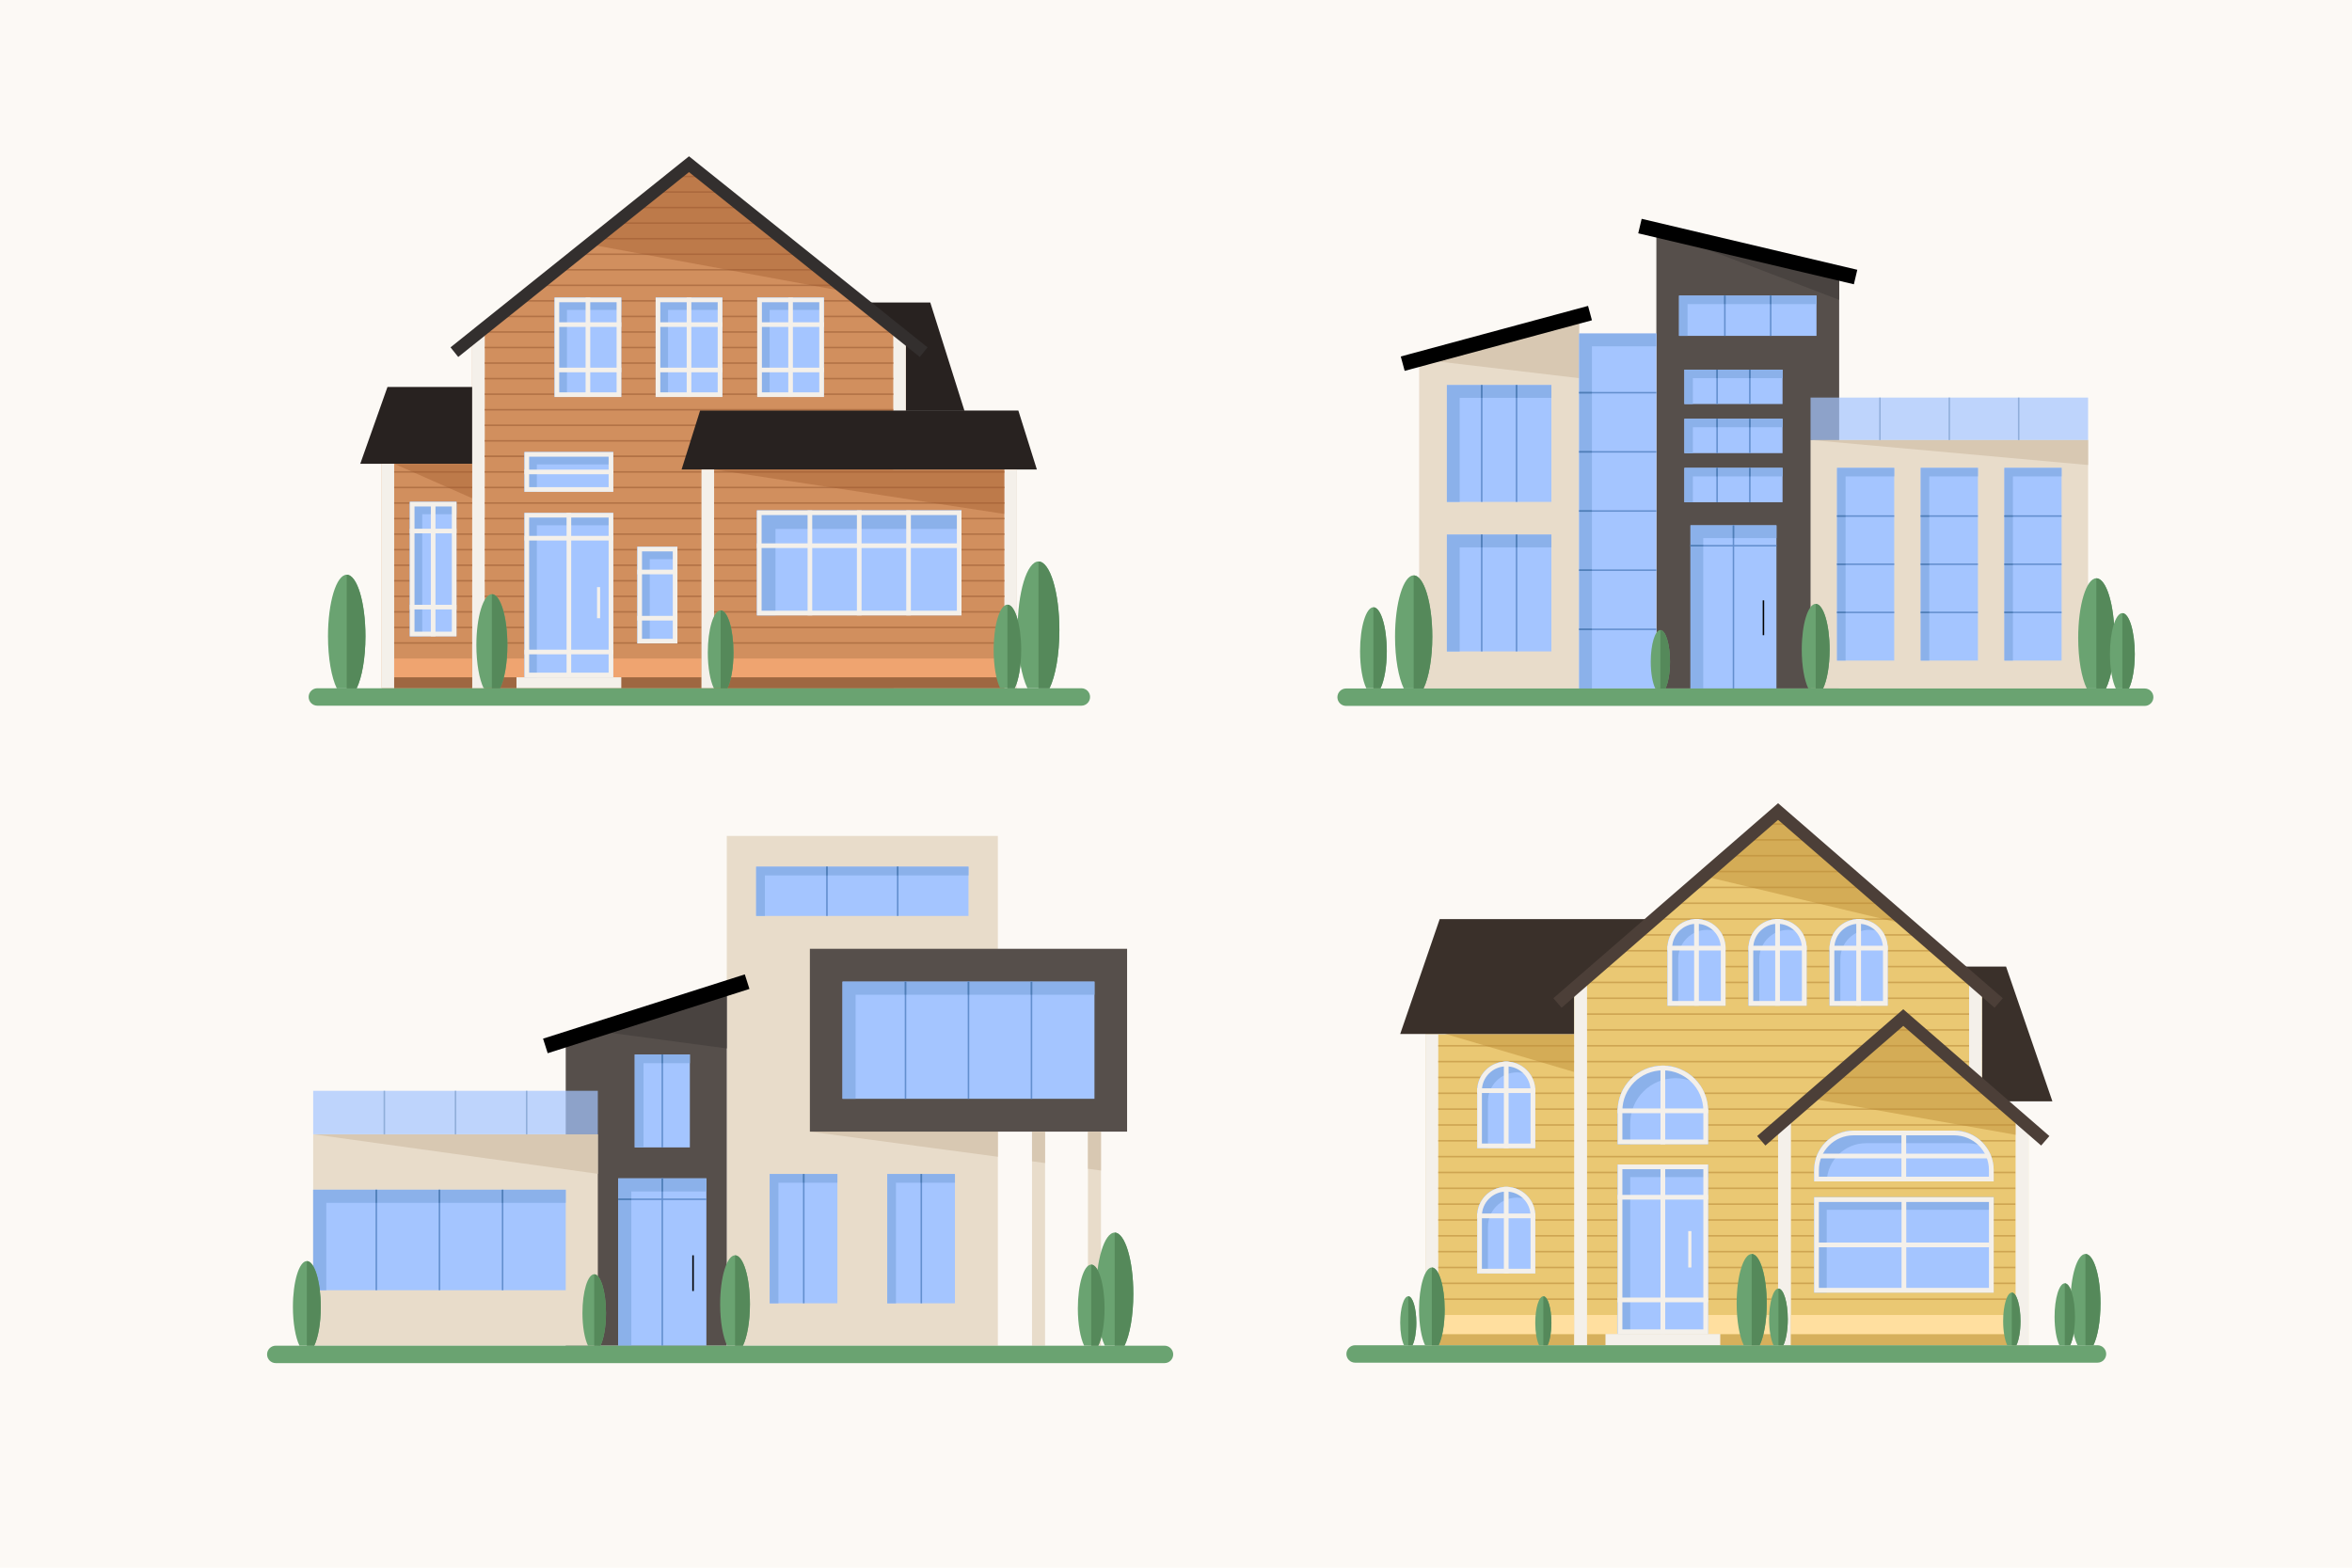<?xml version="1.0" encoding="utf-8"?>
<!-- Generator: Adobe Illustrator 27.5.0, SVG Export Plug-In . SVG Version: 6.00 Build 0)  -->
<svg version="1.1" xmlns="http://www.w3.org/2000/svg" xmlns:xlink="http://www.w3.org/1999/xlink" x="0px" y="0px"
	 viewBox="0 0 750 500" style="enable-background:new 0 0 750 500;" xml:space="preserve">
<g id="BACKGROUND">
	<rect style="fill:#FCF9F5;" width="750" height="500"/>
</g>
<g id="OBJECTS">
	<g>
		<g>
			<g>
				<polygon style="fill:#564F4B;" points="586.467,87.119 528.18,73.34 528.18,219.585 586.467,219.585 				"/>
				<polygon style="fill:#494340;" points="528.18,73.34 586.467,95.639 586.467,87.119 				"/>
			</g>
			<g>
				<polygon style="fill:#E8DCCA;" points="452.531,114.574 503.556,100.789 503.556,219.585 452.531,219.585 				"/>
			</g>
			
				<line style="fill:none;stroke:#000000;stroke-width:4.75;stroke-miterlimit:10;" x1="522.943" y1="72.102" x2="591.704" y2="88.357"/>
			<polygon style="fill:#D8C8B2;" points="452.531,114.574 503.556,120.614 503.556,100.789 			"/>
			
				<line style="fill:none;stroke:#000000;stroke-width:4.75;stroke-miterlimit:10;" x1="507.015" y1="99.855" x2="447.294" y2="115.989"/>
			<g>
				<rect x="577.345" y="140.324" style="fill:#E8DCCA;" width="88.5" height="79.261"/>
				<polygon style="fill:#D8C8B2;" points="577.345,140.324 665.845,148.31 665.845,140.324 				"/>
			</g>
			<g>
				<g>
					<g>
						<g>
							<rect x="539.056" y="167.557" style="fill:#A4C5FF;" width="27.412" height="52.028"/>
							<polygon style="fill:#8BB1EA;" points="543.128,171.629 566.469,171.629 566.469,167.557 539.056,167.557 539.056,219.585 
								543.128,219.585 							"/>
						</g>
						<g>
							<polygon style="fill:#638FCE;" points="566.469,173.817 552.999,173.817 552.999,167.557 552.525,167.557 552.525,173.817 
								539.057,173.817 539.057,174.292 552.525,174.292 552.525,219.585 552.999,219.585 552.999,174.292 566.469,174.292 							
								"/>
							<g>
								<rect x="539.057" y="173.817" style="fill:#4F7EB7;" width="4.071" height="0.475"/>
								<rect x="552.525" y="167.557" style="fill:#4F7EB7;" width="0.475" height="4.072"/>
							</g>
						</g>
					</g>
					<g>
						<rect x="562.083" y="191.48" width="0.475" height="11.108"/>
					</g>
				</g>
				<g style="opacity:0.7;">
					<rect x="577.345" y="126.802" style="fill:#A4C5FF;" width="88.5" height="13.522"/>
					<g>
						<g>
							<rect x="643.483" y="126.802" style="fill:#638FCE;" width="0.475" height="13.522"/>
						</g>
						<g>
							<rect x="621.358" y="126.802" style="fill:#638FCE;" width="0.475" height="13.522"/>
						</g>
						<g>
							<rect x="599.233" y="126.802" style="fill:#638FCE;" width="0.475" height="13.522"/>
						</g>
					</g>
				</g>
				<g>
					<g>
						<rect x="503.556" y="106.378" style="fill:#A4C5FF;" width="24.624" height="113.206"/>
						<polygon style="fill:#8BB1EA;" points="507.628,110.45 528.18,110.45 528.18,106.378 503.556,106.378 503.556,219.585 
							507.628,219.585 						"/>
					</g>
					<g>
						<g>
							<g>
								<rect x="503.556" y="143.877" style="fill:#638FCE;" width="24.623" height="0.475"/>
							</g>
							<g>
								<rect x="503.556" y="162.744" style="fill:#638FCE;" width="24.623" height="0.475"/>
							</g>
							<g>
								<rect x="503.556" y="125.009" style="fill:#638FCE;" width="24.623" height="0.475"/>
							</g>
							<g>
								<rect x="503.556" y="181.612" style="fill:#638FCE;" width="24.623" height="0.475"/>
							</g>
							<g>
								<rect x="503.556" y="200.48" style="fill:#638FCE;" width="24.623" height="0.475"/>
							</g>
						</g>
						<g>
							<g>
								<rect x="503.556" y="143.877" style="fill:#4F7EB7;" width="4.072" height="0.475"/>
							</g>
							<g>
								<rect x="503.556" y="162.744" style="fill:#4F7EB7;" width="4.072" height="0.475"/>
							</g>
							<g>
								<rect x="503.556" y="125.009" style="fill:#4F7EB7;" width="4.072" height="0.475"/>
							</g>
							<g>
								<rect x="503.556" y="181.612" style="fill:#4F7EB7;" width="4.072" height="0.475"/>
							</g>
							<g>
								<rect x="503.556" y="200.48" style="fill:#4F7EB7;" width="4.072" height="0.475"/>
							</g>
						</g>
					</g>
				</g>
				<g>
					<g>
						<rect x="585.797" y="149.227" style="fill:#A4C5FF;" width="18.231" height="61.456"/>
						<polygon style="fill:#8BB1EA;" points="588.511,151.941 604.028,151.941 604.028,149.227 585.797,149.227 585.797,210.682 
							588.511,210.682 						"/>
					</g>
					<g>
						<g>
							<g>
								<rect x="585.797" y="164.353" style="fill:#638FCE;" width="18.232" height="0.475"/>
							</g>
							<g>
								<rect x="585.797" y="179.717" style="fill:#638FCE;" width="18.232" height="0.475"/>
							</g>
							<g>
								<rect x="585.797" y="195.081" style="fill:#638FCE;" width="18.232" height="0.475"/>
							</g>
						</g>
						<g>
							<g>
								<rect x="585.797" y="164.353" style="fill:#4F7EB7;" width="2.715" height="0.475"/>
							</g>
							<g>
								<rect x="585.797" y="179.717" style="fill:#4F7EB7;" width="2.715" height="0.475"/>
							</g>
							<g>
								<rect x="585.797" y="195.081" style="fill:#4F7EB7;" width="2.715" height="0.475"/>
							</g>
						</g>
					</g>
				</g>
				<g>
					<g>
						<rect x="612.479" y="149.227" style="fill:#A4C5FF;" width="18.231" height="61.456"/>
						<polygon style="fill:#8BB1EA;" points="615.194,151.941 630.711,151.941 630.711,149.227 612.479,149.227 612.479,210.682 
							615.194,210.682 						"/>
					</g>
					<g>
						<g>
							<g>
								<rect x="612.479" y="164.353" style="fill:#638FCE;" width="18.232" height="0.475"/>
							</g>
							<g>
								<rect x="612.479" y="179.717" style="fill:#638FCE;" width="18.232" height="0.475"/>
							</g>
							<g>
								<rect x="612.479" y="195.081" style="fill:#638FCE;" width="18.232" height="0.475"/>
							</g>
						</g>
						<g>
							<g>
								<rect x="612.479" y="164.353" style="fill:#4F7EB7;" width="2.715" height="0.475"/>
							</g>
							<g>
								<rect x="612.479" y="179.717" style="fill:#4F7EB7;" width="2.715" height="0.475"/>
							</g>
							<g>
								<rect x="612.479" y="195.081" style="fill:#4F7EB7;" width="2.715" height="0.475"/>
							</g>
						</g>
					</g>
				</g>
				<g>
					<g>
						<rect x="639.162" y="149.227" style="fill:#A4C5FF;" width="18.231" height="61.456"/>
						<polygon style="fill:#8BB1EA;" points="641.877,151.941 657.393,151.941 657.393,149.227 639.162,149.227 639.162,210.682 
							641.877,210.682 						"/>
					</g>
					<g>
						<g>
							<g>
								<rect x="639.162" y="164.353" style="fill:#638FCE;" width="18.232" height="0.475"/>
							</g>
							<g>
								<rect x="639.162" y="179.717" style="fill:#638FCE;" width="18.232" height="0.475"/>
							</g>
							<g>
								<rect x="639.162" y="195.081" style="fill:#638FCE;" width="18.232" height="0.475"/>
							</g>
						</g>
						<g>
							<g>
								<rect x="639.162" y="164.353" style="fill:#4F7EB7;" width="2.715" height="0.475"/>
							</g>
							<g>
								<rect x="639.162" y="179.717" style="fill:#4F7EB7;" width="2.715" height="0.475"/>
							</g>
							<g>
								<rect x="639.162" y="195.081" style="fill:#4F7EB7;" width="2.715" height="0.475"/>
							</g>
						</g>
					</g>
				</g>
				<g>
					<g>
						<rect x="537.112" y="149.227" style="fill:#A4C5FF;" width="31.302" height="10.961"/>
						<polygon style="fill:#8BB1EA;" points="539.826,151.941 568.413,151.941 568.413,149.227 537.112,149.227 537.112,160.187 
							539.826,160.187 						"/>
					</g>
					<g>
						<g>
							<g>
								<rect x="547.309" y="149.227" style="fill:#638FCE;" width="0.475" height="10.96"/>
							</g>
							<g>
								<rect x="557.742" y="149.227" style="fill:#638FCE;" width="0.475" height="10.96"/>
							</g>
						</g>
						<g>
							<g>
								<rect x="547.309" y="149.227" style="fill:#4F7EB7;" width="0.475" height="2.714"/>
							</g>
							<g>
								<rect x="557.742" y="149.227" style="fill:#4F7EB7;" width="0.475" height="2.714"/>
							</g>
						</g>
					</g>
				</g>
				<g>
					<g>
						<rect x="537.112" y="133.563" style="fill:#A4C5FF;" width="31.302" height="10.961"/>
						<polygon style="fill:#8BB1EA;" points="539.826,136.277 568.413,136.277 568.413,133.563 537.112,133.563 537.112,144.523 
							539.826,144.523 						"/>
					</g>
					<g>
						<g>
							<g>
								<rect x="547.309" y="133.563" style="fill:#638FCE;" width="0.475" height="10.96"/>
							</g>
							<g>
								<rect x="557.742" y="133.563" style="fill:#638FCE;" width="0.475" height="10.96"/>
							</g>
						</g>
						<g>
							<g>
								<rect x="547.309" y="133.563" style="fill:#4F7EB7;" width="0.475" height="2.714"/>
							</g>
							<g>
								<rect x="557.742" y="133.563" style="fill:#4F7EB7;" width="0.475" height="2.714"/>
							</g>
						</g>
					</g>
				</g>
				<g>
					<g>
						<rect x="537.112" y="117.899" style="fill:#A4C5FF;" width="31.302" height="10.961"/>
						<polygon style="fill:#8BB1EA;" points="539.826,120.614 568.413,120.614 568.413,117.899 537.112,117.899 537.112,128.86 
							539.826,128.86 						"/>
					</g>
					<g>
						<g>
							<g>
								<rect x="547.309" y="117.899" style="fill:#638FCE;" width="0.475" height="10.96"/>
							</g>
							<g>
								<rect x="557.742" y="117.899" style="fill:#638FCE;" width="0.475" height="10.96"/>
							</g>
						</g>
						<g>
							<g>
								<rect x="547.309" y="117.899" style="fill:#4F7EB7;" width="0.475" height="2.714"/>
							</g>
							<g>
								<rect x="557.742" y="117.899" style="fill:#4F7EB7;" width="0.475" height="2.714"/>
							</g>
						</g>
					</g>
				</g>
				<g>
					<g>
						<rect x="535.405" y="94.281" style="fill:#A4C5FF;" width="43.836" height="12.84"/>
						<polygon style="fill:#8BB1EA;" points="538.12,96.996 579.242,96.996 579.242,94.281 535.406,94.281 535.406,107.121 
							538.12,107.121 						"/>
					</g>
					<g>
						<g>
							<g>
								<rect x="564.393" y="94.281" style="fill:#638FCE;" width="0.475" height="12.84"/>
							</g>
							<g>
								<rect x="549.781" y="94.281" style="fill:#638FCE;" width="0.475" height="12.84"/>
							</g>
						</g>
						<g>
							<g>
								<rect x="564.393" y="94.281" style="fill:#4F7EB7;" width="0.475" height="2.714"/>
							</g>
							<g>
								<rect x="549.781" y="94.281" style="fill:#4F7EB7;" width="0.475" height="2.714"/>
							</g>
						</g>
					</g>
				</g>
				<g>
					<g>
						<rect x="461.379" y="170.51" style="fill:#A4C5FF;" width="33.328" height="37.255"/>
						<polygon style="fill:#8BB1EA;" points="465.451,174.582 494.707,174.582 494.707,170.51 461.379,170.51 461.379,207.766 
							465.451,207.766 						"/>
					</g>
					<g>
						<g>
							<g>
								<rect x="483.361" y="170.511" style="fill:#638FCE;" width="0.475" height="37.255"/>
							</g>
							<g>
								<rect x="472.251" y="170.511" style="fill:#638FCE;" width="0.475" height="37.255"/>
							</g>
						</g>
						<g>
							<g>
								<rect x="483.361" y="170.511" style="fill:#4F7EB7;" width="0.475" height="4.071"/>
							</g>
							<g>
								<rect x="472.251" y="170.511" style="fill:#4F7EB7;" width="0.475" height="4.071"/>
							</g>
						</g>
					</g>
				</g>
				<g>
					<g>
						<rect x="461.379" y="122.817" style="fill:#A4C5FF;" width="33.328" height="37.255"/>
						<polygon style="fill:#8BB1EA;" points="465.451,126.889 494.707,126.889 494.707,122.817 461.379,122.817 461.379,160.072 
							465.451,160.072 						"/>
					</g>
					<g>
						<g>
							<g>
								<rect x="483.361" y="122.817" style="fill:#638FCE;" width="0.475" height="37.255"/>
							</g>
							<g>
								<rect x="472.251" y="122.817" style="fill:#638FCE;" width="0.475" height="37.255"/>
							</g>
						</g>
						<g>
							<g>
								<rect x="483.361" y="122.817" style="fill:#4F7EB7;" width="0.475" height="4.072"/>
							</g>
							<g>
								<rect x="472.251" y="122.817" style="fill:#4F7EB7;" width="0.475" height="4.072"/>
							</g>
						</g>
					</g>
				</g>
			</g>
		</g>
		<g>
			<path style="fill:#6AA371;" d="M683.89,225.147H429.249c-1.536,0-2.781-1.245-2.781-2.781l0,0c0-1.536,1.245-2.781,2.781-2.781
				H683.89c1.536,0,2.781,1.245,2.781,2.781l0,0C686.671,223.902,685.426,225.147,683.89,225.147z"/>
			<g>
				<g>
					<path style="fill:#6AA371;" d="M453.936,219.585c1.676-3.453,2.793-9.56,2.793-16.538c0-10.785-2.661-19.528-5.943-19.528
						c-3.282,0-5.943,8.743-5.943,19.528c0,6.979,1.118,13.085,2.793,16.538H453.936z"/>
					<path style="fill:#55895A;" d="M453.936,219.585c1.676-3.453,2.793-9.56,2.793-16.538c0-10.785-2.661-19.528-5.943-19.528
						v36.067H453.936z"/>
				</g>
				<g>
					<path style="fill:#6AA371;" d="M581.34,219.585c1.254-2.584,2.09-7.152,2.09-12.374c0-8.069-1.991-14.61-4.446-14.61
						c-2.456,0-4.446,6.541-4.446,14.61c0,5.221,0.836,9.79,2.09,12.374H581.34z"/>
					<path style="fill:#55895A;" d="M581.34,219.585c1.254-2.584,2.09-7.152,2.09-12.374c0-8.069-1.991-14.61-4.446-14.61v26.984
						H581.34z"/>
				</g>
				<g>
					<path style="fill:#6AA371;" d="M671.549,219.585c1.633-3.365,2.722-9.316,2.722-16.116c0-10.51-2.593-19.03-5.791-19.03
						c-3.198,0-5.791,8.52-5.791,19.03c0,6.801,1.089,12.751,2.722,16.116H671.549z"/>
					<path style="fill:#55895A;" d="M671.549,219.585c1.633-3.365,2.722-9.316,2.722-16.116c0-10.51-2.593-19.03-5.791-19.03v35.146
						H671.549z"/>
				</g>
				<g>
					<path style="fill:#6AA371;" d="M678.873,219.585c1.116-2.301,1.861-6.369,1.861-11.019c0-7.186-1.773-13.011-3.959-13.011
						c-2.187,0-3.96,5.825-3.96,13.011c0,4.65,0.745,8.718,1.861,11.019H678.873z"/>
					<path style="fill:#55895A;" d="M678.873,219.585c1.116-2.301,1.861-6.369,1.861-11.019c0-7.186-1.773-13.011-3.96-13.011v24.03
						H678.873z"/>
				</g>
				<g>
					<path style="fill:#6AA371;" d="M440.212,219.546c1.202-2.476,2.003-6.855,2.003-11.859c0-7.734-1.908-14.003-4.262-14.003
						s-4.262,6.27-4.262,14.003c0,5.004,0.801,9.383,2.003,11.859H440.212z"/>
					<path style="fill:#55895A;" d="M440.212,219.546c1.202-2.476,2.003-6.855,2.003-11.859c0-7.734-1.908-14.003-4.262-14.003
						v25.863H440.212z"/>
				</g>
				<g>
					<path style="fill:#6AA371;" d="M531.084,219.585c0.866-1.784,1.443-4.938,1.443-8.543c0-5.571-1.374-10.088-3.07-10.088
						c-1.695,0-3.07,4.516-3.07,10.088c0,3.605,0.577,6.759,1.443,8.543H531.084z"/>
					<path style="fill:#55895A;" d="M531.084,219.585c0.866-1.784,1.443-4.938,1.443-8.543c0-5.571-1.374-10.088-3.07-10.088v18.631
						H531.084z"/>
				</g>
			</g>
		</g>
	</g>
	<g>
		<g>
			<polygon style="fill:#282220;" points="307.551,131.033 262.725,131.033 262.725,96.48 296.645,96.48 			"/>
			<g>
				<polygon style="fill:#D18F5E;" points="288.859,219.512 150.558,219.512 150.558,107.777 219.708,52.366 288.859,107.777 				
					"/>
				<g>
					<g>
						<polygon style="fill:#F4F0EA;" points="150.558,107.777 150.558,219.512 154.578,219.512 154.578,104.556 						"/>
					</g>
					<g>
						<polygon style="fill:#F4F0EA;" points="284.839,219.512 288.859,219.512 288.859,107.777 284.839,104.556 						"/>
					</g>
				</g>
				<g>
					
						<line style="fill:none;stroke:#B27246;stroke-width:0.492;stroke-miterlimit:10;" x1="154.578" y1="205.073" x2="284.839" y2="205.073"/>
					
						<line style="fill:none;stroke:#B27246;stroke-width:0.492;stroke-miterlimit:10;" x1="154.578" y1="200.114" x2="284.839" y2="200.114"/>
					
						<line style="fill:none;stroke:#B27246;stroke-width:0.492;stroke-miterlimit:10;" x1="154.578" y1="195.154" x2="284.839" y2="195.154"/>
					
						<line style="fill:none;stroke:#B27246;stroke-width:0.492;stroke-miterlimit:10;" x1="154.578" y1="190.195" x2="284.839" y2="190.195"/>
					
						<line style="fill:none;stroke:#B27246;stroke-width:0.492;stroke-miterlimit:10;" x1="154.578" y1="185.235" x2="284.839" y2="185.235"/>
					
						<line style="fill:none;stroke:#B27246;stroke-width:0.492;stroke-miterlimit:10;" x1="154.578" y1="180.275" x2="284.839" y2="180.275"/>
					
						<line style="fill:none;stroke:#B27246;stroke-width:0.492;stroke-miterlimit:10;" x1="154.578" y1="175.316" x2="284.839" y2="175.316"/>
					
						<line style="fill:none;stroke:#B27246;stroke-width:0.492;stroke-miterlimit:10;" x1="154.578" y1="170.356" x2="284.839" y2="170.356"/>
					
						<line style="fill:none;stroke:#B27246;stroke-width:0.492;stroke-miterlimit:10;" x1="154.578" y1="165.397" x2="284.839" y2="165.397"/>
					
						<line style="fill:none;stroke:#B27246;stroke-width:0.492;stroke-miterlimit:10;" x1="154.578" y1="160.437" x2="284.839" y2="160.437"/>
					
						<line style="fill:none;stroke:#B27246;stroke-width:0.492;stroke-miterlimit:10;" x1="154.578" y1="155.478" x2="284.839" y2="155.478"/>
					
						<line style="fill:none;stroke:#B27246;stroke-width:0.492;stroke-miterlimit:10;" x1="154.578" y1="150.518" x2="284.839" y2="150.518"/>
					
						<line style="fill:none;stroke:#B27246;stroke-width:0.492;stroke-miterlimit:10;" x1="154.578" y1="145.559" x2="284.839" y2="145.559"/>
					
						<line style="fill:none;stroke:#B27246;stroke-width:0.492;stroke-miterlimit:10;" x1="154.578" y1="145.559" x2="284.839" y2="145.559"/>
					
						<line style="fill:none;stroke:#B27246;stroke-width:0.492;stroke-miterlimit:10;" x1="154.578" y1="140.599" x2="284.839" y2="140.599"/>
					
						<line style="fill:none;stroke:#B27246;stroke-width:0.492;stroke-miterlimit:10;" x1="154.578" y1="135.64" x2="284.839" y2="135.64"/>
					
						<line style="fill:none;stroke:#B27246;stroke-width:0.492;stroke-miterlimit:10;" x1="154.578" y1="130.68" x2="284.839" y2="130.68"/>
					
						<line style="fill:none;stroke:#B27246;stroke-width:0.492;stroke-miterlimit:10;" x1="154.578" y1="125.72" x2="284.839" y2="125.72"/>
					
						<line style="fill:none;stroke:#B27246;stroke-width:0.492;stroke-miterlimit:10;" x1="154.578" y1="120.761" x2="284.839" y2="120.761"/>
					
						<line style="fill:none;stroke:#B27246;stroke-width:0.492;stroke-miterlimit:10;" x1="154.578" y1="115.801" x2="284.839" y2="115.801"/>
					
						<line style="fill:none;stroke:#B27246;stroke-width:0.492;stroke-miterlimit:10;" x1="154.578" y1="110.842" x2="284.839" y2="110.842"/>
					
						<line style="fill:none;stroke:#B27246;stroke-width:0.492;stroke-miterlimit:10;" x1="154.578" y1="105.882" x2="284.839" y2="105.882"/>
					
						<line style="fill:none;stroke:#B27246;stroke-width:0.492;stroke-miterlimit:10;" x1="159.111" y1="100.923" x2="280.305" y2="100.923"/>
					
						<line style="fill:none;stroke:#B27246;stroke-width:0.492;stroke-miterlimit:10;" x1="165.729" y1="95.963" x2="274.699" y2="95.963"/>
					
						<line style="fill:none;stroke:#B27246;stroke-width:0.492;stroke-miterlimit:10;" x1="171.281" y1="91.004" x2="268.171" y2="91.004"/>
					
						<line style="fill:none;stroke:#B27246;stroke-width:0.492;stroke-miterlimit:10;" x1="176.85" y1="86.044" x2="262.183" y2="86.044"/>
					
						<line style="fill:none;stroke:#B27246;stroke-width:0.492;stroke-miterlimit:10;" x1="183.868" y1="81.085" x2="255.548" y2="81.085"/>
					
						<line style="fill:none;stroke:#B27246;stroke-width:0.492;stroke-miterlimit:10;" x1="190.058" y1="76.125" x2="249.882" y2="76.125"/>
					
						<line style="fill:none;stroke:#B27246;stroke-width:0.492;stroke-miterlimit:10;" x1="196.247" y1="71.166" x2="243.17" y2="71.166"/>
					
						<line style="fill:none;stroke:#B27246;stroke-width:0.492;stroke-miterlimit:10;" x1="202.23" y1="66.206" x2="236.927" y2="66.206"/>
					
						<line style="fill:none;stroke:#B27246;stroke-width:0.492;stroke-miterlimit:10;" x1="207.642" y1="61.247" x2="230.939" y2="61.247"/>
					
						<line style="fill:none;stroke:#B27246;stroke-width:0.492;stroke-miterlimit:10;" x1="214.638" y1="56.287" x2="225.06" y2="56.287"/>
				</g>
				<g>
					<g>
						<rect x="154.578" y="216.014" style="fill:#9E6741;" width="130.261" height="3.498"/>
						<rect x="154.578" y="210.033" style="fill:#EFA470;" width="130.261" height="5.981"/>
					</g>
					<g>
						<rect x="164.694" y="216.014" style="fill:#F4F0EA;" width="33.422" height="3.498"/>
					</g>
				</g>
				<g>
					<g>
						<rect x="209.083" y="94.916" style="fill:#A4C5FF;" width="21.25" height="31.698"/>
						<polygon style="fill:#8BB1EA;" points="213.021,98.853 230.333,98.853 230.333,94.916 209.083,94.916 209.083,126.614 
							213.021,126.614 						"/>
						<g>
							<g>
								<g>
									<path style="fill:#F4F0EA;" d="M228.857,96.392v28.745H210.56V96.392H228.857 M230.333,94.916h-21.25v31.698h21.25V94.916
										L230.333,94.916z"/>
								</g>
							</g>
							<g>
								
									<line style="fill:none;stroke:#F4F0EA;stroke-width:1.476;stroke-miterlimit:10;" x1="219.708" y1="94.916" x2="219.708" y2="126.614"/>
							</g>
							
								<line style="fill:none;stroke:#F4F0EA;stroke-width:1.476;stroke-miterlimit:10;" x1="209.835" y1="118.001" x2="230.333" y2="118.001"/>
							
								<line style="fill:none;stroke:#F4F0EA;stroke-width:1.476;stroke-miterlimit:10;" x1="209.835" y1="103.529" x2="230.333" y2="103.529"/>
						</g>
					</g>
					<g>
						<rect x="176.85" y="94.916" style="fill:#A4C5FF;" width="21.25" height="31.698"/>
						<polygon style="fill:#8BB1EA;" points="180.788,98.853 198.1,98.853 198.1,94.916 176.85,94.916 176.85,126.614 
							180.788,126.614 						"/>
						<g>
							<g>
								<g>
									<path style="fill:#F4F0EA;" d="M196.623,96.392v28.745h-18.297V96.392H196.623 M198.1,94.916h-21.25v31.698h21.25V94.916
										L198.1,94.916z"/>
								</g>
							</g>
							<g>
								
									<line style="fill:none;stroke:#F4F0EA;stroke-width:1.476;stroke-miterlimit:10;" x1="187.475" y1="94.916" x2="187.475" y2="126.614"/>
							</g>
							
								<line style="fill:none;stroke:#F4F0EA;stroke-width:1.476;stroke-miterlimit:10;" x1="177.602" y1="118.001" x2="198.1" y2="118.001"/>
							
								<line style="fill:none;stroke:#F4F0EA;stroke-width:1.476;stroke-miterlimit:10;" x1="177.602" y1="103.529" x2="198.1" y2="103.529"/>
						</g>
					</g>
					<g>
						<g>
							<rect x="203.245" y="174.388" style="fill:#A4C5FF;" width="12.761" height="30.826"/>
							<polygon style="fill:#8BB1EA;" points="207.183,178.325 216.006,178.325 216.006,174.388 203.245,174.388 203.245,205.214 
								207.183,205.214 							"/>
						</g>
						<g>
							<g>
								<g>
									<path style="fill:#F4F0EA;" d="M214.53,175.865v27.873h-9.808v-27.873H214.53 M216.006,174.388h-12.761v30.826h12.761
										V174.388L216.006,174.388z"/>
								</g>
							</g>
							<g>
								<g>
									
										<line style="fill:none;stroke:#F4F0EA;stroke-width:1.476;stroke-miterlimit:10;" x1="203.245" y1="182.429" x2="216.006" y2="182.429"/>
								</g>
								<g>
									
										<line style="fill:none;stroke:#F4F0EA;stroke-width:1.476;stroke-miterlimit:10;" x1="203.245" y1="197.173" x2="216.006" y2="197.173"/>
								</g>
							</g>
						</g>
					</g>
					<g>
						<g>
							<rect x="167.253" y="144.186" style="fill:#A4C5FF;" width="28.305" height="12.665"/>
							<polygon style="fill:#8BB1EA;" points="171.19,148.123 195.558,148.123 195.558,144.186 167.253,144.186 167.253,156.85 
								171.19,156.85 							"/>
						</g>
						<g>
							<g>
								<path style="fill:#F4F0EA;" d="M194.081,145.662v9.712h-25.352v-9.712H194.081 M195.558,144.186h-28.305v12.664h28.305
									V144.186L195.558,144.186z"/>
							</g>
							
								<line style="fill:none;stroke:#F4F0EA;stroke-width:1.476;stroke-miterlimit:10;" x1="167.253" y1="150.518" x2="195.558" y2="150.518"/>
						</g>
					</g>
					<g>
						<g>
							<rect x="167.253" y="163.588" style="fill:#A4C5FF;" width="28.305" height="52.426"/>
							<polygon style="fill:#8BB1EA;" points="171.19,167.525 195.558,167.525 195.558,163.588 167.253,163.588 167.253,216.014 
								171.19,216.014 							"/>
						</g>
						<g>
							<g>
								<g>
									<path style="fill:#F4F0EA;" d="M194.081,165.064v49.473h-25.352v-49.473H194.081 M195.558,163.588h-28.305v52.426h28.305
										V163.588L195.558,163.588z"/>
								</g>
								<g>
									<g>
										
											<line style="fill:none;stroke:#F4F0EA;stroke-width:1.476;stroke-miterlimit:10;" x1="181.405" y1="163.588" x2="181.405" y2="216.014"/>
									</g>
									
										<line style="fill:none;stroke:#F4F0EA;stroke-width:1.476;stroke-miterlimit:10;" x1="167.253" y1="171.652" x2="195.558" y2="171.652"/>
									
										<line style="fill:none;stroke:#F4F0EA;stroke-width:1.476;stroke-miterlimit:10;" x1="167.253" y1="207.951" x2="195.558" y2="207.951"/>
								</g>
							</g>
							
								<line style="fill:none;stroke:#F4F0EA;stroke-width:0.984;stroke-miterlimit:10;" x1="190.876" y1="187.254" x2="190.876" y2="197.173"/>
						</g>
					</g>
					<g>
						<rect x="241.476" y="94.916" style="fill:#A4C5FF;" width="21.25" height="31.698"/>
						<polygon style="fill:#8BB1EA;" points="245.413,98.853 262.725,98.853 262.725,94.916 241.476,94.916 241.476,126.614 
							245.413,126.614 						"/>
						<g>
							<g>
								<g>
									<path style="fill:#F4F0EA;" d="M261.249,96.392v28.745h-18.297V96.392H261.249 M262.725,94.916h-21.25v31.698h21.25V94.916
										L262.725,94.916z"/>
								</g>
							</g>
							<g>
								
									<line style="fill:none;stroke:#F4F0EA;stroke-width:1.476;stroke-miterlimit:10;" x1="252.101" y1="94.916" x2="252.101" y2="126.614"/>
							</g>
							
								<line style="fill:none;stroke:#F4F0EA;stroke-width:1.476;stroke-miterlimit:10;" x1="242.227" y1="118.001" x2="262.725" y2="118.001"/>
							
								<line style="fill:none;stroke:#F4F0EA;stroke-width:1.476;stroke-miterlimit:10;" x1="242.227" y1="103.529" x2="262.725" y2="103.529"/>
						</g>
					</g>
				</g>
				<polygon style="opacity:0.4;fill:#A05C2E;" points="187.851,77.894 270.679,93.209 219.708,52.366 				"/>
				<polyline style="fill:none;stroke:#332F2E;stroke-width:3.937;stroke-miterlimit:10;" points="144.889,112.32 219.708,52.366 
					294.528,112.32 				"/>
			</g>
			<g>
				<rect x="223.694" y="149.748" style="fill:#D18F5E;" width="100.591" height="69.764"/>
				<polygon style="fill:#282220;" points="324.73,130.936 223.249,130.936 217.343,149.748 330.636,149.748 				"/>
				<g>
					<g>
						<rect x="223.694" y="149.748" style="fill:#F4F0EA;" width="4.02" height="69.764"/>
					</g>
					<g>
						<rect x="320.266" y="149.748" style="fill:#F4F0EA;" width="4.02" height="69.764"/>
					</g>
				</g>
				<g>
					<rect x="227.714" y="216.014" style="fill:#9E6741;" width="92.552" height="3.498"/>
					<rect x="227.714" y="210.033" style="fill:#EFA470;" width="92.552" height="5.981"/>
				</g>
				<g>
					
						<line style="fill:none;stroke:#B27246;stroke-width:0.492;stroke-miterlimit:10;" x1="227.714" y1="205.073" x2="320.266" y2="205.073"/>
					
						<line style="fill:none;stroke:#B27246;stroke-width:0.492;stroke-miterlimit:10;" x1="227.714" y1="200.114" x2="320.266" y2="200.114"/>
					
						<line style="fill:none;stroke:#B27246;stroke-width:0.492;stroke-miterlimit:10;" x1="227.714" y1="195.154" x2="320.266" y2="195.154"/>
					
						<line style="fill:none;stroke:#B27246;stroke-width:0.492;stroke-miterlimit:10;" x1="227.714" y1="190.195" x2="320.266" y2="190.195"/>
					
						<line style="fill:none;stroke:#B27246;stroke-width:0.492;stroke-miterlimit:10;" x1="227.714" y1="185.235" x2="320.266" y2="185.235"/>
					
						<line style="fill:none;stroke:#B27246;stroke-width:0.492;stroke-miterlimit:10;" x1="227.714" y1="180.275" x2="320.266" y2="180.275"/>
					
						<line style="fill:none;stroke:#B27246;stroke-width:0.492;stroke-miterlimit:10;" x1="227.714" y1="175.316" x2="320.266" y2="175.316"/>
					
						<line style="fill:none;stroke:#B27246;stroke-width:0.492;stroke-miterlimit:10;" x1="227.714" y1="170.356" x2="320.266" y2="170.356"/>
					
						<line style="fill:none;stroke:#B27246;stroke-width:0.492;stroke-miterlimit:10;" x1="227.714" y1="165.397" x2="320.266" y2="165.397"/>
					
						<line style="fill:none;stroke:#B27246;stroke-width:0.492;stroke-miterlimit:10;" x1="227.714" y1="160.437" x2="320.266" y2="160.437"/>
					
						<line style="fill:none;stroke:#B27246;stroke-width:0.492;stroke-miterlimit:10;" x1="227.714" y1="155.478" x2="320.266" y2="155.478"/>
					
						<line style="fill:none;stroke:#B27246;stroke-width:0.492;stroke-miterlimit:10;" x1="227.714" y1="150.518" x2="320.266" y2="150.518"/>
				</g>
				<g>
					<g>
						<rect x="241.379" y="162.798" style="fill:#A4C5FF;" width="65.222" height="33.467"/>
						<polygon style="fill:#8BB1EA;" points="247.285,168.704 306.6,168.704 306.6,162.798 241.379,162.798 241.379,196.264 
							247.285,196.264 						"/>
					</g>
					<g>
						<g>
							<path style="fill:#F4F0EA;" d="M305.124,164.274v30.514h-62.269v-30.514H305.124 M306.6,162.798h-65.222v33.467H306.6
								V162.798L306.6,162.798z"/>
						</g>
						<g>
							
								<line style="fill:none;stroke:#F4F0EA;stroke-width:1.476;stroke-miterlimit:10;" x1="241.379" y1="174.046" x2="306.6" y2="174.046"/>
						</g>
						
							<line style="fill:none;stroke:#F4F0EA;stroke-width:1.476;stroke-miterlimit:10;" x1="273.99" y1="162.798" x2="273.99" y2="196.264"/>
						
							<line style="fill:none;stroke:#F4F0EA;stroke-width:1.476;stroke-miterlimit:10;" x1="258.261" y1="162.798" x2="258.261" y2="196.264"/>
						
							<line style="fill:none;stroke:#F4F0EA;stroke-width:1.476;stroke-miterlimit:10;" x1="289.718" y1="162.798" x2="289.718" y2="196.264"/>
					</g>
				</g>
				<polygon style="opacity:0.4;fill:#A05C2E;" points="227.714,149.748 320.266,163.922 320.266,149.748 				"/>
			</g>
			<g>
				<polygon style="fill:#282220;" points="114.876,147.919 150.558,147.919 150.558,123.424 123.558,123.424 				"/>
				<rect x="121.735" y="147.919" style="fill:#D18F5E;" width="28.823" height="71.593"/>
				<g>
					<rect x="121.735" y="147.919" style="fill:#F4F0EA;" width="3.958" height="71.593"/>
				</g>
				<g>
					<g>
						<rect x="125.692" y="216.014" style="fill:#9E6741;" width="24.865" height="3.498"/>
						<rect x="125.692" y="210.033" style="fill:#EFA470;" width="24.865" height="5.981"/>
					</g>
				</g>
				<g>
					
						<line style="fill:none;stroke:#B27246;stroke-width:0.492;stroke-miterlimit:10;" x1="125.692" y1="205.073" x2="150.558" y2="205.073"/>
					
						<line style="fill:none;stroke:#B27246;stroke-width:0.492;stroke-miterlimit:10;" x1="125.692" y1="200.114" x2="150.558" y2="200.114"/>
					
						<line style="fill:none;stroke:#B27246;stroke-width:0.492;stroke-miterlimit:10;" x1="125.692" y1="195.154" x2="150.558" y2="195.154"/>
					
						<line style="fill:none;stroke:#B27246;stroke-width:0.492;stroke-miterlimit:10;" x1="125.692" y1="190.195" x2="150.558" y2="190.195"/>
					
						<line style="fill:none;stroke:#B27246;stroke-width:0.492;stroke-miterlimit:10;" x1="125.692" y1="185.235" x2="150.558" y2="185.235"/>
					
						<line style="fill:none;stroke:#B27246;stroke-width:0.492;stroke-miterlimit:10;" x1="125.692" y1="180.275" x2="150.558" y2="180.275"/>
					
						<line style="fill:none;stroke:#B27246;stroke-width:0.492;stroke-miterlimit:10;" x1="125.692" y1="175.316" x2="150.558" y2="175.316"/>
					
						<line style="fill:none;stroke:#B27246;stroke-width:0.492;stroke-miterlimit:10;" x1="125.692" y1="170.356" x2="150.558" y2="170.356"/>
					
						<line style="fill:none;stroke:#B27246;stroke-width:0.492;stroke-miterlimit:10;" x1="125.692" y1="165.397" x2="150.558" y2="165.397"/>
					
						<line style="fill:none;stroke:#B27246;stroke-width:0.492;stroke-miterlimit:10;" x1="125.692" y1="160.437" x2="150.558" y2="160.437"/>
					
						<line style="fill:none;stroke:#B27246;stroke-width:0.492;stroke-miterlimit:10;" x1="125.692" y1="155.478" x2="150.558" y2="155.478"/>
					
						<line style="fill:none;stroke:#B27246;stroke-width:0.492;stroke-miterlimit:10;" x1="125.692" y1="150.518" x2="150.558" y2="150.518"/>
				</g>
				<g>
					<g>
						<rect x="130.696" y="160.06" style="fill:#A4C5FF;" width="14.859" height="42.879"/>
						<polygon style="fill:#8BB1EA;" points="134.633,163.998 145.555,163.998 145.555,160.06 130.696,160.06 130.696,202.939 
							134.633,202.939 						"/>
					</g>
					<g>
						<g>
							<path style="fill:#F4F0EA;" d="M144.078,161.537v39.926h-11.906v-39.926H144.078 M145.555,160.06h-14.859v42.879h14.859
								V160.06L145.555,160.06z"/>
						</g>
						<g>
							
								<line style="fill:none;stroke:#F4F0EA;stroke-width:1.476;stroke-miterlimit:10;" x1="138.125" y1="160.437" x2="138.125" y2="202.939"/>
						</g>
						
							<line style="fill:none;stroke:#F4F0EA;stroke-width:1.476;stroke-miterlimit:10;" x1="130.696" y1="169.365" x2="145.555" y2="169.365"/>
						
							<line style="fill:none;stroke:#F4F0EA;stroke-width:1.476;stroke-miterlimit:10;" x1="130.696" y1="193.634" x2="145.555" y2="193.634"/>
					</g>
				</g>
				<polygon style="opacity:0.4;fill:#A05C2E;" points="125.692,147.919 150.558,158.914 150.558,147.919 				"/>
			</g>
		</g>
		<g>
			<path style="fill:#6AA371;" d="M344.821,225.074H101.199c-1.536,0-2.781-1.245-2.781-2.781l0,0c0-1.536,1.245-2.781,2.781-2.781
				h243.621c1.536,0,2.781,1.245,2.781,2.781l0,0C347.602,223.829,346.357,225.074,344.821,225.074z"/>
			<g>
				<g>
					<path style="fill:#6AA371;" d="M113.727,219.553c1.684-3.471,2.807-9.609,2.807-16.623c0-10.84-2.674-19.628-5.973-19.628
						c-3.299,0-5.973,8.788-5.973,19.628c0,7.014,1.123,13.152,2.807,16.623H113.727z"/>
					<path style="fill:#55895A;" d="M113.727,219.553c1.684-3.471,2.807-9.609,2.807-16.623c0-10.84-2.674-19.628-5.973-19.628
						v36.251H113.727z"/>
				</g>
				<g>
					<path style="fill:#6AA371;" d="M231.967,219.512c1.154-2.379,1.924-6.586,1.924-11.393c0-7.43-1.833-13.453-4.094-13.453
						c-2.261,0-4.094,6.023-4.094,13.453c0,4.808,0.77,9.014,1.924,11.393H231.967z"/>
					<path style="fill:#55895A;" d="M231.967,219.512c1.154-2.379,1.924-6.586,1.924-11.393c0-7.43-1.833-13.453-4.094-13.453
						v24.846H231.967z"/>
				</g>
				<g>
					<path style="fill:#6AA371;" d="M159.469,219.512c1.394-2.873,2.324-7.954,2.324-13.76c0-8.973-2.214-16.248-4.945-16.248
						c-2.731,0-4.944,7.274-4.944,16.248c0,5.806,0.93,10.887,2.324,13.76H159.469z"/>
					<path style="fill:#55895A;" d="M159.469,219.512c1.394-2.873,2.324-7.954,2.324-13.76c0-8.973-2.214-16.248-4.945-16.248
						v30.008H159.469z"/>
				</g>
				<g>
					<path style="fill:#6AA371;" d="M334.682,219.512c1.879-3.871,3.131-10.717,3.131-18.54c0-12.091-2.983-21.892-6.662-21.892
						c-3.68,0-6.662,9.801-6.662,21.892c0,7.824,1.253,14.669,3.131,18.54H334.682z"/>
					<path style="fill:#55895A;" d="M334.682,219.512c1.879-3.871,3.131-10.717,3.131-18.54c0-12.091-2.983-21.892-6.662-21.892
						v40.432H334.682z"/>
				</g>
				<g>
					<path style="fill:#6AA371;" d="M323.574,219.512c1.239-2.553,2.065-7.067,2.065-12.226c0-7.973-1.967-14.436-4.393-14.436
						c-2.426,0-4.393,6.463-4.393,14.436c0,5.159,0.826,9.673,2.065,12.226H323.574z"/>
					<path style="fill:#55895A;" d="M323.574,219.512c1.239-2.553,2.065-7.067,2.065-12.226c0-7.973-1.967-14.436-4.393-14.436
						v26.661H323.574z"/>
				</g>
			</g>
		</g>
	</g>
	<g>
		<g>
			<g>
				<rect x="454.539" y="329.896" style="fill:#EAC873;" width="47.436" height="99.166"/>
				<g>
					<rect x="454.539" y="329.896" style="fill:#F4F0EA;" width="4.094" height="99.166"/>
				</g>
				<g>
					<rect x="458.632" y="425.499" style="fill:#D6B05C;" width="43.342" height="3.563"/>
					<rect x="458.632" y="419.407" style="fill:#FFDF9F;" width="43.342" height="6.092"/>
				</g>
				<g>
					
						<line style="fill:none;stroke:#CEA552;stroke-width:0.501;stroke-miterlimit:10;" x1="458.632" y1="414.356" x2="501.975" y2="414.356"/>
					
						<line style="fill:none;stroke:#CEA552;stroke-width:0.501;stroke-miterlimit:10;" x1="458.632" y1="409.305" x2="501.975" y2="409.305"/>
					
						<line style="fill:none;stroke:#CEA552;stroke-width:0.501;stroke-miterlimit:10;" x1="458.632" y1="404.254" x2="501.975" y2="404.254"/>
					
						<line style="fill:none;stroke:#CEA552;stroke-width:0.501;stroke-miterlimit:10;" x1="458.632" y1="399.203" x2="501.975" y2="399.203"/>
					
						<line style="fill:none;stroke:#CEA552;stroke-width:0.501;stroke-miterlimit:10;" x1="458.632" y1="394.152" x2="501.975" y2="394.152"/>
					
						<line style="fill:none;stroke:#CEA552;stroke-width:0.501;stroke-miterlimit:10;" x1="458.632" y1="389.101" x2="501.975" y2="389.101"/>
					
						<line style="fill:none;stroke:#CEA552;stroke-width:0.501;stroke-miterlimit:10;" x1="458.632" y1="384.05" x2="501.975" y2="384.05"/>
					
						<line style="fill:none;stroke:#CEA552;stroke-width:0.501;stroke-miterlimit:10;" x1="458.632" y1="378.999" x2="501.975" y2="378.999"/>
					
						<line style="fill:none;stroke:#CEA552;stroke-width:0.501;stroke-miterlimit:10;" x1="458.632" y1="373.948" x2="501.975" y2="373.948"/>
					
						<line style="fill:none;stroke:#CEA552;stroke-width:0.501;stroke-miterlimit:10;" x1="458.632" y1="368.897" x2="501.975" y2="368.897"/>
					
						<line style="fill:none;stroke:#CEA552;stroke-width:0.501;stroke-miterlimit:10;" x1="458.632" y1="363.846" x2="501.975" y2="363.846"/>
					
						<line style="fill:none;stroke:#CEA552;stroke-width:0.501;stroke-miterlimit:10;" x1="458.632" y1="358.795" x2="501.975" y2="358.795"/>
					
						<line style="fill:none;stroke:#CEA552;stroke-width:0.501;stroke-miterlimit:10;" x1="458.632" y1="353.744" x2="501.975" y2="353.744"/>
					
						<line style="fill:none;stroke:#CEA552;stroke-width:0.501;stroke-miterlimit:10;" x1="458.632" y1="348.693" x2="501.975" y2="348.693"/>
					
						<line style="fill:none;stroke:#CEA552;stroke-width:0.501;stroke-miterlimit:10;" x1="458.632" y1="343.642" x2="501.975" y2="343.642"/>
					
						<line style="fill:none;stroke:#CEA552;stroke-width:0.501;stroke-miterlimit:10;" x1="458.632" y1="338.591" x2="501.975" y2="338.591"/>
					
						<line style="fill:none;stroke:#CEA552;stroke-width:0.501;stroke-miterlimit:10;" x1="458.632" y1="333.54" x2="501.975" y2="333.54"/>
				</g>
				<g>
					<g>
						<path style="fill:#A4C5FF;" d="M489.563,406.163h-18.519v-18.365c0-5.114,4.146-9.26,9.259-9.26h0
							c5.114,0,9.259,4.146,9.259,9.26V406.163z"/>
						<path style="fill:#8BB1EA;" d="M474.475,391.228c0-5.114,4.146-9.259,9.259-9.259h0c1.673,0,3.22,0.478,4.574,1.254
							c-1.596-2.786-4.564-4.685-8.005-4.685h0c-5.114,0-9.259,4.146-9.259,9.26v18.365h3.431V391.228z"/>
					</g>
					<g>
						<g>
							<path style="fill:#F4F0EA;" d="M480.304,380.041c4.277,0,7.756,3.479,7.756,7.756v16.862h-15.512v-16.862
								C472.548,383.521,476.027,380.041,480.304,380.041 M480.304,378.538c-5.114,0-9.259,4.146-9.259,9.259v18.366h18.519v-18.366
								C489.563,382.683,485.417,378.538,480.304,378.538L480.304,378.538z"/>
						</g>
						<g>
							
								<line style="fill:none;stroke:#F4F0EA;stroke-width:1.504;stroke-miterlimit:10;" x1="471.044" y1="387.797" x2="489.563" y2="387.797"/>
						</g>
						
							<line style="fill:none;stroke:#F4F0EA;stroke-width:1.504;stroke-miterlimit:10;" x1="480.304" y1="378.538" x2="480.304" y2="406.163"/>
					</g>
				</g>
				<g>
					<g>
						<path style="fill:#A4C5FF;" d="M489.563,366.22h-18.519v-18.365c0-5.114,4.146-9.259,9.259-9.259h0
							c5.114,0,9.259,4.146,9.259,9.259V366.22z"/>
						<path style="fill:#8BB1EA;" d="M474.475,351.286c0-5.114,4.146-9.26,9.259-9.26h0c1.673,0,3.22,0.478,4.574,1.254
							c-1.596-2.786-4.564-4.685-8.005-4.685h0c-5.114,0-9.259,4.146-9.259,9.259v18.365h3.431V351.286z"/>
					</g>
					<g>
						<g>
							<path style="fill:#F4F0EA;" d="M480.304,340.099c4.277,0,7.756,3.479,7.756,7.756v16.862h-15.512v-16.862
								C472.548,343.578,476.027,340.099,480.304,340.099 M480.304,338.595c-5.114,0-9.259,4.146-9.259,9.259v18.365h18.519v-18.365
								C489.563,342.741,485.417,338.595,480.304,338.595L480.304,338.595z"/>
						</g>
						<g>
							
								<line style="fill:none;stroke:#F4F0EA;stroke-width:1.504;stroke-miterlimit:10;" x1="471.044" y1="347.855" x2="489.563" y2="347.855"/>
						</g>
						
							<line style="fill:none;stroke:#F4F0EA;stroke-width:1.504;stroke-miterlimit:10;" x1="480.304" y1="338.595" x2="480.304" y2="366.22"/>
					</g>
				</g>
				<polygon style="fill:#3A302A;" points="654.468,351.269 606.524,351.269 606.524,308.285 639.689,308.285 				"/>
				<polygon style="opacity:0.45;fill:#BC8B35;" points="501.975,324.713 456.585,328.489 501.975,341.905 				"/>
				<polygon style="fill:#3A302A;" points="446.492,329.777 546.108,329.777 546.108,293.132 459.091,293.132 				"/>
			</g>
			<g>
				<polygon style="fill:#EAC873;" points="632.004,429.061 501.975,429.061 501.975,315.266 566.989,258.832 632.004,315.266 				
					"/>
				<g>
					<rect x="506.069" y="425.499" style="fill:#D6B05C;" width="60.76" height="3.563"/>
					<rect x="506.069" y="419.407" style="fill:#FFDF9F;" width="60.76" height="6.092"/>
				</g>
				<g>
					
						<line style="fill:none;stroke:#CEA552;stroke-width:0.501;stroke-miterlimit:10;" x1="501.975" y1="414.356" x2="632.004" y2="414.356"/>
					
						<line style="fill:none;stroke:#CEA552;stroke-width:0.501;stroke-miterlimit:10;" x1="501.975" y1="409.305" x2="632.004" y2="409.305"/>
					
						<line style="fill:none;stroke:#CEA552;stroke-width:0.501;stroke-miterlimit:10;" x1="501.975" y1="404.254" x2="632.004" y2="404.254"/>
					
						<line style="fill:none;stroke:#CEA552;stroke-width:0.501;stroke-miterlimit:10;" x1="501.975" y1="399.203" x2="632.004" y2="399.203"/>
					
						<line style="fill:none;stroke:#CEA552;stroke-width:0.501;stroke-miterlimit:10;" x1="501.975" y1="394.152" x2="632.004" y2="394.152"/>
					
						<line style="fill:none;stroke:#CEA552;stroke-width:0.501;stroke-miterlimit:10;" x1="501.975" y1="389.101" x2="632.004" y2="389.101"/>
					
						<line style="fill:none;stroke:#CEA552;stroke-width:0.501;stroke-miterlimit:10;" x1="501.975" y1="384.05" x2="632.004" y2="384.05"/>
					
						<line style="fill:none;stroke:#CEA552;stroke-width:0.501;stroke-miterlimit:10;" x1="501.975" y1="378.999" x2="632.004" y2="378.999"/>
					
						<line style="fill:none;stroke:#CEA552;stroke-width:0.501;stroke-miterlimit:10;" x1="501.975" y1="373.948" x2="632.004" y2="373.948"/>
					
						<line style="fill:none;stroke:#CEA552;stroke-width:0.501;stroke-miterlimit:10;" x1="501.975" y1="368.897" x2="632.004" y2="368.897"/>
					
						<line style="fill:none;stroke:#CEA552;stroke-width:0.501;stroke-miterlimit:10;" x1="501.975" y1="363.846" x2="632.004" y2="363.846"/>
					
						<line style="fill:none;stroke:#CEA552;stroke-width:0.501;stroke-miterlimit:10;" x1="501.975" y1="358.795" x2="632.004" y2="358.795"/>
					
						<line style="fill:none;stroke:#CEA552;stroke-width:0.501;stroke-miterlimit:10;" x1="501.975" y1="353.744" x2="632.004" y2="353.744"/>
					
						<line style="fill:none;stroke:#CEA552;stroke-width:0.501;stroke-miterlimit:10;" x1="501.975" y1="348.693" x2="632.004" y2="348.693"/>
					
						<line style="fill:none;stroke:#CEA552;stroke-width:0.501;stroke-miterlimit:10;" x1="501.975" y1="343.642" x2="632.004" y2="343.642"/>
					
						<line style="fill:none;stroke:#CEA552;stroke-width:0.501;stroke-miterlimit:10;" x1="501.975" y1="338.591" x2="632.004" y2="338.591"/>
					
						<line style="fill:none;stroke:#CEA552;stroke-width:0.501;stroke-miterlimit:10;" x1="501.975" y1="333.54" x2="632.004" y2="333.54"/>
					
						<line style="fill:none;stroke:#CEA552;stroke-width:0.501;stroke-miterlimit:10;" x1="501.975" y1="328.489" x2="632.004" y2="328.489"/>
					
						<line style="fill:none;stroke:#CEA552;stroke-width:0.501;stroke-miterlimit:10;" x1="501.975" y1="323.438" x2="632.004" y2="323.438"/>
					
						<line style="fill:none;stroke:#CEA552;stroke-width:0.501;stroke-miterlimit:10;" x1="501.975" y1="318.387" x2="632.004" y2="318.387"/>
					
						<line style="fill:none;stroke:#CEA552;stroke-width:0.501;stroke-miterlimit:10;" x1="504.752" y1="313.336" x2="629.781" y2="313.336"/>
					
						<line style="fill:none;stroke:#CEA552;stroke-width:0.501;stroke-miterlimit:10;" x1="510.017" y1="308.285" x2="623.962" y2="308.285"/>
					
						<line style="fill:none;stroke:#CEA552;stroke-width:0.501;stroke-miterlimit:10;" x1="515.836" y1="303.234" x2="618.143" y2="303.234"/>
					
						<line style="fill:none;stroke:#CEA552;stroke-width:0.501;stroke-miterlimit:10;" x1="521.655" y1="298.183" x2="612.742" y2="298.183"/>
					
						<line style="fill:none;stroke:#CEA552;stroke-width:0.501;stroke-miterlimit:10;" x1="527.592" y1="293.132" x2="606.866" y2="293.132"/>
					
						<line style="fill:none;stroke:#CEA552;stroke-width:0.501;stroke-miterlimit:10;" x1="533.293" y1="288.081" x2="600.686" y2="288.081"/>
					
						<line style="fill:none;stroke:#CEA552;stroke-width:0.501;stroke-miterlimit:10;" x1="538.79" y1="283.03" x2="594.867" y2="283.03"/>
					
						<line style="fill:none;stroke:#CEA552;stroke-width:0.501;stroke-miterlimit:10;" x1="544.931" y1="277.979" x2="589.047" y2="277.979"/>
					
						<line style="fill:none;stroke:#CEA552;stroke-width:0.501;stroke-miterlimit:10;" x1="550.432" y1="272.928" x2="583.25" y2="272.928"/>
					
						<line style="fill:none;stroke:#CEA552;stroke-width:0.501;stroke-miterlimit:10;" x1="556.569" y1="267.877" x2="578.039" y2="267.877"/>
					
						<line style="fill:none;stroke:#CEA552;stroke-width:0.501;stroke-miterlimit:10;" x1="561.628" y1="262.826" x2="572.274" y2="262.826"/>
				</g>
				<g>
					<g>
						<polygon style="fill:#F4F0EA;" points="501.975,315.266 501.975,429.061 506.069,429.061 506.069,311.712 						"/>
					</g>
					<g>
						<polygon style="fill:#F4F0EA;" points="632.004,315.266 632.004,429.061 627.91,429.061 627.91,311.712 						"/>
					</g>
				</g>
				<polygon style="opacity:0.45;fill:#BC8B35;" points="543.266,279.424 608.747,295.078 566.989,258.832 				"/>
				<polyline style="fill:none;stroke:#4C3F38;stroke-width:4.01;stroke-miterlimit:10;" points="496.645,319.892 
					566.989,258.832 637.334,319.892 				"/>
				<g>
					<g>
						<g>
							<g>
								<g>
									<rect x="515.836" y="371.403" style="fill:#A4C5FF;" width="28.827" height="54.096"/>
									<polygon style="fill:#8BB1EA;" points="519.846,375.413 544.663,375.413 544.663,371.403 515.836,371.403 515.836,425.499 
										519.846,425.499 									"/>
								</g>
								<g>
									<g>
										<g>
											<path style="fill:#F4F0EA;" d="M543.159,372.907v51.088h-25.82v-51.088H543.159 M544.663,371.403h-28.827v54.096h28.827
												V371.403L544.663,371.403z"/>
										</g>
										<g>
											
												<line style="fill:none;stroke:#F4F0EA;stroke-width:1.504;stroke-miterlimit:10;" x1="530.249" y1="371.403" x2="530.249" y2="425.499"/>
										</g>
										
											<line style="fill:none;stroke:#F4F0EA;stroke-width:1.504;stroke-miterlimit:10;" x1="515.836" y1="381.851" x2="544.663" y2="381.851"/>
										
											<line style="fill:none;stroke:#F4F0EA;stroke-width:1.504;stroke-miterlimit:10;" x1="515.836" y1="414.597" x2="544.663" y2="414.597"/>
									</g>
									
										<line style="fill:none;stroke:#F4F0EA;stroke-width:1.002;stroke-miterlimit:10;" x1="538.846" y1="392.648" x2="538.846" y2="404.254"/>
								</g>
							</g>
							<g>
								<g>
									<path style="fill:#A4C5FF;" d="M544.663,354.287c0-7.96-6.453-14.413-14.413-14.413c-7.96,0-14.414,6.453-14.414,14.413
										h0.002l-0.002,0.001v10.654h28.827v-10.654l-0.004-0.001H544.663z"/>
								</g>
								<path style="fill:#8BB1EA;" d="M519.846,358.297l0.002-0.001L519.846,358.297c0-7.961,6.453-14.414,14.414-14.414
									c2.955,0,5.7,0.892,7.986,2.417c-2.584-3.874-6.99-6.427-11.996-6.427c-7.96,0-14.414,6.453-14.414,14.413h0.002
									l-0.002,0.001v10.654h4.01V358.297z"/>
							</g>
							<g>
								<g>
									<path style="fill:#F4F0EA;" d="M530.249,341.378c7.119,0,12.91,5.791,12.91,12.91v9.15h-25.82v-9.15
										C517.34,347.169,523.131,341.378,530.249,341.378 M530.249,339.874c-7.96,0-14.414,6.453-14.414,14.413v10.654h28.827
										v-10.654C544.663,346.327,538.21,339.874,530.249,339.874L530.249,339.874z"/>
								</g>
								<g>
									
										<line style="fill:none;stroke:#F4F0EA;stroke-width:1.504;stroke-miterlimit:10;" x1="530.249" y1="339.874" x2="530.249" y2="364.941"/>
								</g>
								
									<line style="fill:none;stroke:#F4F0EA;stroke-width:1.504;stroke-miterlimit:10;" x1="515.836" y1="354.288" x2="544.663" y2="354.288"/>
							</g>
						</g>
						<rect x="511.952" y="425.457" style="fill:#F4F0EA;" width="36.595" height="3.646"/>
					</g>
					<g>
						<g>
							<path style="fill:#A4C5FF;" d="M576.088,320.757h-18.519v-18.365c0-5.114,4.146-9.259,9.259-9.259l0,0
								c5.114,0,9.259,4.146,9.259,9.259V320.757z"/>
							<path style="fill:#8BB1EA;" d="M561,305.823c0-5.114,4.146-9.26,9.259-9.26h0c1.673,0,3.22,0.478,4.574,1.254
								c-1.596-2.786-4.564-4.685-8.005-4.685h0c-5.114,0-9.259,4.146-9.259,9.259v18.365H561V305.823z"/>
						</g>
						<g>
							<g>
								<path style="fill:#F4F0EA;" d="M566.828,294.636c4.277,0,7.756,3.479,7.756,7.756v16.862h-15.511v-16.862
									C559.073,298.115,562.552,294.636,566.828,294.636 M566.828,293.132c-5.114,0-9.259,4.146-9.259,9.259v18.365h18.519
									v-18.365C576.088,297.278,571.942,293.132,566.828,293.132L566.828,293.132z"/>
							</g>
							<g>
								
									<line style="fill:none;stroke:#F4F0EA;stroke-width:1.504;stroke-miterlimit:10;" x1="557.569" y1="302.391" x2="576.088" y2="302.391"/>
							</g>
							
								<line style="fill:none;stroke:#F4F0EA;stroke-width:1.504;stroke-miterlimit:10;" x1="566.828" y1="293.132" x2="566.828" y2="320.757"/>
						</g>
					</g>
					<g>
						<g>
							<path style="fill:#A4C5FF;" d="M550.233,320.757h-18.519v-18.365c0-5.114,4.146-9.259,9.259-9.259l0,0
								c5.114,0,9.259,4.146,9.259,9.259V320.757z"/>
							<path style="fill:#8BB1EA;" d="M535.146,305.823c0-5.114,4.146-9.26,9.259-9.26h0c1.673,0,3.22,0.478,4.574,1.254
								c-1.596-2.786-4.564-4.685-8.005-4.685h0c-5.114,0-9.259,4.146-9.259,9.259v18.365h3.431V305.823z"/>
						</g>
						<g>
							<g>
								<path style="fill:#F4F0EA;" d="M540.974,294.636c4.276,0,7.756,3.479,7.756,7.756v16.862h-15.511v-16.862
									C533.218,298.115,536.697,294.636,540.974,294.636 M540.974,293.132L540.974,293.132c-5.114,0-9.259,4.146-9.259,9.259
									v18.365h18.519v-18.365C550.233,297.278,546.088,293.132,540.974,293.132L540.974,293.132z"/>
							</g>
							<g>
								
									<line style="fill:none;stroke:#F4F0EA;stroke-width:1.504;stroke-miterlimit:10;" x1="531.714" y1="302.391" x2="550.233" y2="302.391"/>
							</g>
							
								<line style="fill:none;stroke:#F4F0EA;stroke-width:1.504;stroke-miterlimit:10;" x1="540.974" y1="293.132" x2="540.974" y2="320.757"/>
						</g>
					</g>
					<g>
						<g>
							<path style="fill:#A4C5FF;" d="M601.942,320.757h-18.519v-18.365c0-5.114,4.146-9.259,9.26-9.259l0,0
								c5.114,0,9.259,4.146,9.259,9.259V320.757z"/>
							<path style="fill:#8BB1EA;" d="M586.855,305.823c0-5.114,4.146-9.26,9.259-9.26h0c1.673,0,3.22,0.478,4.574,1.254
								c-1.596-2.786-4.564-4.685-8.005-4.685h0c-5.114,0-9.259,4.146-9.259,9.259v18.365h3.431V305.823z"/>
						</g>
						<g>
							<g>
								<path style="fill:#F4F0EA;" d="M592.683,294.636c4.276,0,7.756,3.479,7.756,7.756v16.862h-15.511v-16.862
									C584.927,298.115,588.406,294.636,592.683,294.636 M592.683,293.132L592.683,293.132c-5.114,0-9.26,4.146-9.26,9.259v18.365
									h18.519v-18.365C601.942,297.278,597.797,293.132,592.683,293.132L592.683,293.132z"/>
							</g>
							<g>
								
									<line style="fill:none;stroke:#F4F0EA;stroke-width:1.504;stroke-miterlimit:10;" x1="583.423" y1="302.391" x2="601.942" y2="302.391"/>
							</g>
							
								<line style="fill:none;stroke:#F4F0EA;stroke-width:1.504;stroke-miterlimit:10;" x1="592.683" y1="293.132" x2="592.683" y2="320.757"/>
						</g>
					</g>
				</g>
			</g>
			<g>
				<g>
					<polygon style="fill:#EAC873;" points="646.826,429.061 566.989,429.061 566.989,359.192 606.907,324.543 646.826,359.192 
											"/>
					<g>
						
							<line style="fill:none;stroke:#CEA552;stroke-width:0.501;stroke-miterlimit:10;" x1="571.083" y1="414.356" x2="642.732" y2="414.356"/>
						
							<line style="fill:none;stroke:#CEA552;stroke-width:0.501;stroke-miterlimit:10;" x1="571.083" y1="409.305" x2="642.732" y2="409.305"/>
						
							<line style="fill:none;stroke:#CEA552;stroke-width:0.501;stroke-miterlimit:10;" x1="571.083" y1="404.254" x2="642.732" y2="404.254"/>
						
							<line style="fill:none;stroke:#CEA552;stroke-width:0.501;stroke-miterlimit:10;" x1="571.083" y1="399.203" x2="642.732" y2="399.203"/>
						
							<line style="fill:none;stroke:#CEA552;stroke-width:0.501;stroke-miterlimit:10;" x1="571.083" y1="394.152" x2="642.732" y2="394.152"/>
						
							<line style="fill:none;stroke:#CEA552;stroke-width:0.501;stroke-miterlimit:10;" x1="571.083" y1="389.101" x2="642.732" y2="389.101"/>
						
							<line style="fill:none;stroke:#CEA552;stroke-width:0.501;stroke-miterlimit:10;" x1="571.083" y1="384.05" x2="642.732" y2="384.05"/>
						
							<line style="fill:none;stroke:#CEA552;stroke-width:0.501;stroke-miterlimit:10;" x1="571.083" y1="378.999" x2="642.732" y2="378.999"/>
						
							<line style="fill:none;stroke:#CEA552;stroke-width:0.501;stroke-miterlimit:10;" x1="571.083" y1="373.948" x2="642.732" y2="373.948"/>
						
							<line style="fill:none;stroke:#CEA552;stroke-width:0.501;stroke-miterlimit:10;" x1="571.083" y1="368.897" x2="642.732" y2="368.897"/>
						
							<line style="fill:none;stroke:#CEA552;stroke-width:0.501;stroke-miterlimit:10;" x1="571.083" y1="363.846" x2="642.732" y2="363.846"/>
						
							<line style="fill:none;stroke:#CEA552;stroke-width:0.501;stroke-miterlimit:10;" x1="571.083" y1="358.795" x2="642.732" y2="358.795"/>
						
							<line style="fill:none;stroke:#CEA552;stroke-width:0.501;stroke-miterlimit:10;" x1="572.939" y1="353.744" x2="640.045" y2="353.744"/>
						
							<line style="fill:none;stroke:#CEA552;stroke-width:0.501;stroke-miterlimit:10;" x1="579.085" y1="348.693" x2="635.139" y2="348.693"/>
						
							<line style="fill:none;stroke:#CEA552;stroke-width:0.501;stroke-miterlimit:10;" x1="584.904" y1="343.642" x2="629.262" y2="343.642"/>
						
							<line style="fill:none;stroke:#CEA552;stroke-width:0.501;stroke-miterlimit:10;" x1="590.485" y1="338.591" x2="623.679" y2="338.591"/>
						
							<line style="fill:none;stroke:#CEA552;stroke-width:0.501;stroke-miterlimit:10;" x1="596.222" y1="333.54" x2="617.51" y2="333.54"/>
						
							<line style="fill:none;stroke:#CEA552;stroke-width:0.501;stroke-miterlimit:10;" x1="602.126" y1="328.489" x2="611.606" y2="328.489"/>
					</g>
				</g>
				<g>
					<g>
						<g>
							<polygon style="fill:#F4F0EA;" points="642.732,429.061 646.826,429.061 646.826,359.192 642.732,355.639 							"/>
						</g>
						<g>
							<polygon style="fill:#F4F0EA;" points="571.083,355.639 566.989,359.192 566.989,429.061 571.083,429.061 							"/>
						</g>
					</g>
					<g>
						<rect x="571.083" y="425.499" style="fill:#D6B05C;" width="71.648" height="3.563"/>
						<rect x="571.083" y="419.407" style="fill:#FFDF9F;" width="71.648" height="6.092"/>
					</g>
				</g>
				<g>
					<g>
						<g>
							<path style="fill:#A4C5FF;" d="M635.734,376.802H578.49v-3.637c0-6.94,5.626-12.566,12.566-12.566h32.112
								c6.94,0,12.566,5.626,12.566,12.566V376.802z"/>
							<path style="fill:#8BB1EA;" d="M595.066,364.609h32.112c2.442,0,4.714,0.708,6.642,1.913
								c-2.22-3.552-6.155-5.923-10.652-5.923h-32.113c-6.94,0-12.566,5.626-12.566,12.566v3.637h4.029
								C582.718,370.036,588.252,364.609,595.066,364.609z"/>
						</g>
						<g>
							<g>
								<path style="fill:#F4F0EA;" d="M623.168,362.103c6.1,0,11.062,4.962,11.062,11.062v2.133h-54.236v-2.133
									c0-6.1,4.962-11.062,11.062-11.062H623.168 M623.168,360.599h-32.112c-6.94,0-12.566,5.626-12.566,12.566v3.637h57.244
									v-3.637C635.734,366.225,630.108,360.599,623.168,360.599L623.168,360.599z"/>
							</g>
							
								<line style="fill:none;stroke:#F4F0EA;stroke-width:1.504;stroke-miterlimit:10;" x1="607.082" y1="360.599" x2="607.082" y2="376.802"/>
							
								<line style="fill:none;stroke:#F4F0EA;stroke-width:1.504;stroke-miterlimit:10;" x1="580.423" y1="368.701" x2="633.821" y2="368.701"/>
						</g>
					</g>
					<g>
						<g>
							<rect x="578.49" y="381.851" style="fill:#A4C5FF;" width="57.244" height="30.407"/>
							<polygon style="fill:#8BB1EA;" points="582.5,385.861 635.734,385.861 635.734,381.851 578.49,381.851 578.49,412.258 
								582.5,412.258 							"/>
						</g>
						<g>
							<g>
								<path style="fill:#F4F0EA;" d="M634.23,383.355v27.4h-54.236v-27.4H634.23 M635.734,381.851H578.49v30.407h57.244V381.851
									L635.734,381.851z"/>
							</g>
							
								<line style="fill:none;stroke:#F4F0EA;stroke-width:1.504;stroke-miterlimit:10;" x1="607.112" y1="382.636" x2="607.112" y2="411.473"/>
							
								<line style="fill:none;stroke:#F4F0EA;stroke-width:1.504;stroke-miterlimit:10;" x1="579.105" y1="397.055" x2="635.139" y2="397.055"/>
						</g>
					</g>
				</g>
				<polygon style="opacity:0.45;fill:#BC8B35;" points="642.732,355.639 606.907,324.543 577.225,350.308 642.732,361.938 				"/>
				<polyline style="fill:none;stroke:#4C3F38;stroke-width:4.01;stroke-miterlimit:10;" points="561.628,363.846 
					606.907,324.543 652.187,363.846 				"/>
			</g>
		</g>
		<g>
			<path style="fill:#6AA371;" d="M668.839,434.615H432.12c-1.536,0-2.781-1.245-2.781-2.781l0,0c0-1.536,1.245-2.781,2.781-2.781
				h236.718c1.536,0,2.781,1.245,2.781,2.781l0,0C671.62,433.37,670.375,434.615,668.839,434.615z"/>
			<g>
				<g>
					<path style="fill:#6AA371;" d="M561.122,429.053c1.352-2.787,2.254-7.715,2.254-13.348c0-8.704-2.147-15.761-4.796-15.761
						c-2.649,0-4.796,7.056-4.796,15.761c0,5.632,0.902,10.561,2.254,13.348H561.122z"/>
					<path style="fill:#55895A;" d="M561.122,429.053c1.352-2.787,2.254-7.715,2.254-13.348c0-8.704-2.147-15.761-4.797-15.761
						v29.108H561.122z"/>
				</g>
				<g>
					<path style="fill:#6AA371;" d="M667.55,429.053c1.352-2.787,2.254-7.715,2.254-13.348c0-8.704-2.147-15.761-4.796-15.761
						c-2.649,0-4.796,7.056-4.796,15.761c0,5.632,0.902,10.561,2.254,13.348H667.55z"/>
					<path style="fill:#55895A;" d="M667.55,429.053c1.352-2.787,2.254-7.715,2.254-13.348c0-8.704-2.147-15.761-4.797-15.761
						v29.108H667.55z"/>
				</g>
				<g>
					<path style="fill:#6AA371;" d="M458.751,429.053c1.152-2.374,1.921-6.573,1.921-11.372c0-7.416-1.829-13.427-4.086-13.427
						c-2.257,0-4.086,6.012-4.086,13.427c0,4.798,0.768,8.997,1.921,11.372H458.751z"/>
					<path style="fill:#55895A;" d="M458.751,429.053c1.152-2.374,1.921-6.573,1.921-11.372c0-7.416-1.829-13.427-4.086-13.427
						v24.799H458.751z"/>
				</g>
				<g>
					<path style="fill:#6AA371;" d="M493.5,429.053c0.725-1.495,1.209-4.139,1.209-7.16c0-4.669-1.152-8.455-2.573-8.455
						c-1.421,0-2.573,3.785-2.573,8.455c0,3.021,0.484,5.665,1.209,7.16H493.5z"/>
					<path style="fill:#55895A;" d="M493.5,429.053c0.725-1.495,1.209-4.139,1.209-7.16c0-4.669-1.152-8.455-2.573-8.455v15.615
						H493.5z"/>
				</g>
				<g>
					<path style="fill:#6AA371;" d="M450.428,429.053c0.725-1.495,1.209-4.139,1.209-7.16c0-4.669-1.152-8.455-2.573-8.455
						c-1.421,0-2.573,3.785-2.573,8.455c0,3.021,0.484,5.665,1.209,7.16H450.428z"/>
					<path style="fill:#55895A;" d="M450.428,429.053c0.725-1.495,1.209-4.139,1.209-7.16c0-4.669-1.152-8.455-2.573-8.455v15.615
						H450.428z"/>
				</g>
				<g>
					<path style="fill:#6AA371;" d="M660.136,429.053c0.917-1.891,1.529-5.234,1.529-9.056c0-5.905-1.457-10.693-3.254-10.693
						c-1.797,0-3.254,4.787-3.254,10.693c0,3.821,0.612,7.165,1.529,9.056H660.136z"/>
					<path style="fill:#55895A;" d="M660.136,429.053c0.917-1.891,1.529-5.234,1.529-9.056c0-5.905-1.457-10.693-3.254-10.693
						v19.748H660.136z"/>
				</g>
				<g>
					<path style="fill:#6AA371;" d="M642.991,429.053c0.78-1.608,1.301-4.452,1.301-7.701c0-5.022-1.239-9.093-2.767-9.093
						c-1.528,0-2.767,4.071-2.767,9.093c0,3.25,0.52,6.093,1.301,7.701H642.991z"/>
					<path style="fill:#55895A;" d="M642.991,429.053c0.78-1.608,1.301-4.452,1.301-7.701c0-5.022-1.239-9.093-2.767-9.093v16.795
						H642.991z"/>
				</g>
				<g>
					<path style="fill:#6AA371;" d="M568.684,429.053c0.84-1.73,1.4-4.79,1.4-8.287c0-5.404-1.333-9.785-2.978-9.785
						c-1.645,0-2.978,4.381-2.978,9.785c0,3.497,0.56,6.557,1.4,8.287H568.684z"/>
					<path style="fill:#55895A;" d="M568.684,429.053c0.84-1.73,1.4-4.79,1.4-8.287c0-5.404-1.333-9.785-2.978-9.785v18.072H568.684
						z"/>
				</g>
			</g>
		</g>
	</g>
	<g>
		<g>
			<g>
				<rect x="231.753" y="266.612" style="fill:#E8DCCA;" width="86.442" height="162.581"/>
				<polygon style="fill:#D8C8B2;" points="318.196,360.924 258.254,360.924 318.196,368.934 				"/>
			</g>
			<g>
				<polygon style="fill:#564F4B;" points="231.753,315.159 180.398,331.523 180.398,429.193 231.753,429.193 				"/>
				<polygon style="fill:#494340;" points="189.234,328.707 231.753,334.385 231.753,315.159 				"/>
			</g>
			<rect x="258.254" y="302.609" style="fill:#564F4B;" width="101.15" height="58.315"/>
			<g>
				<rect x="329.087" y="360.924" style="fill:#E8DCCA;" width="4.157" height="68.269"/>
				<polygon style="fill:#D8C8B2;" points="333.244,370.945 333.244,360.924 329.087,360.924 329.087,370.39 				"/>
			</g>
			<g>
				<rect x="346.92" y="360.924" style="fill:#E8DCCA;" width="4.157" height="68.269"/>
				<polygon style="fill:#D8C8B2;" points="351.077,373.328 351.077,360.924 346.92,360.924 346.92,372.773 				"/>
			</g>
			
				<line style="fill:none;stroke:#000000;stroke-width:4.872;stroke-miterlimit:10;" x1="173.909" y1="333.591" x2="238.243" y2="313.091"/>
			<g>
				<rect x="99.868" y="361.771" style="fill:#E8DCCA;" width="90.766" height="67.422"/>
				<polygon style="fill:#D8C8B2;" points="99.868,361.771 190.633,374.379 190.633,361.771 				"/>
			</g>
			<g>
				<g style="opacity:0.7;">
					<rect x="99.868" y="347.902" style="fill:#A4C5FF;" width="90.766" height="13.868"/>
					<g>
						<g>
							<rect x="167.699" y="347.903" style="fill:#638FCE;" width="0.487" height="13.868"/>
						</g>
						<g>
							<rect x="145.007" y="347.903" style="fill:#638FCE;" width="0.487" height="13.868"/>
						</g>
						<g>
							<rect x="122.316" y="347.903" style="fill:#638FCE;" width="0.487" height="13.868"/>
						</g>
					</g>
				</g>
				<g>
					<g>
						<rect x="99.868" y="379.457" style="fill:#A4C5FF;" width="80.531" height="32.049"/>
						<polygon style="fill:#8BB1EA;" points="104.044,383.634 180.398,383.634 180.398,379.457 99.868,379.457 99.868,411.506 
							104.044,411.506 						"/>
					</g>
					<g>
						<g>
							<g>
								<rect x="160.022" y="379.457" style="fill:#638FCE;" width="0.487" height="32.049"/>
							</g>
							<g>
								<rect x="139.889" y="379.457" style="fill:#638FCE;" width="0.487" height="32.049"/>
							</g>
							<g>
								<rect x="119.756" y="379.457" style="fill:#638FCE;" width="0.487" height="32.049"/>
							</g>
						</g>
						<g>
							<g>
								<rect x="160.022" y="379.457" style="fill:#4F7EB7;" width="0.487" height="4.176"/>
							</g>
							<g>
								<rect x="139.889" y="379.457" style="fill:#4F7EB7;" width="0.487" height="4.176"/>
							</g>
							<g>
								<rect x="119.756" y="379.457" style="fill:#4F7EB7;" width="0.487" height="4.176"/>
							</g>
						</g>
					</g>
				</g>
				<g>
					<g>
						<rect x="245.439" y="374.441" style="fill:#A4C5FF;" width="21.585" height="41.235"/>
						<polygon style="fill:#8BB1EA;" points="248.223,377.225 267.024,377.225 267.024,374.441 245.439,374.441 245.439,415.676 
							248.223,415.676 						"/>
					</g>
					<g>
						<g>
							<g>
								<rect x="256.055" y="374.441" style="fill:#638FCE;" width="0.487" height="41.234"/>
							</g>
						</g>
						<rect x="256.055" y="374.441" style="fill:#4F7EB7;" width="0.487" height="2.784"/>
					</g>
				</g>
				<g>
					<g>
						<rect x="282.925" y="374.441" style="fill:#A4C5FF;" width="21.585" height="41.235"/>
						<polygon style="fill:#8BB1EA;" points="285.709,377.225 304.51,377.225 304.51,374.441 282.925,374.441 282.925,415.676 
							285.709,415.676 						"/>
					</g>
					<g>
						<g>
							<g>
								<rect x="293.541" y="374.441" style="fill:#638FCE;" width="0.487" height="41.234"/>
							</g>
						</g>
						<rect x="293.541" y="374.441" style="fill:#4F7EB7;" width="0.487" height="2.784"/>
					</g>
				</g>
				<g>
					<g>
						<rect x="241.121" y="276.421" style="fill:#A4C5FF;" width="67.708" height="15.704"/>
						<polygon style="fill:#8BB1EA;" points="243.905,279.205 308.829,279.205 308.829,276.421 241.12,276.421 241.12,292.124 
							243.905,292.124 						"/>
					</g>
					<g>
						<g>
							<g>
								<rect x="286.016" y="276.42" style="fill:#638FCE;" width="0.487" height="15.704"/>
							</g>
							<g>
								<rect x="263.447" y="276.42" style="fill:#638FCE;" width="0.487" height="15.704"/>
							</g>
						</g>
						<g>
							<g>
								<rect x="286.016" y="276.42" style="fill:#4F7EB7;" width="0.487" height="2.784"/>
							</g>
							<g>
								<rect x="263.447" y="276.42" style="fill:#4F7EB7;" width="0.487" height="2.784"/>
							</g>
						</g>
					</g>
				</g>
				<g>
					<g>
						<rect x="268.659" y="313.088" style="fill:#A4C5FF;" width="80.34" height="37.356"/>
						<polygon style="fill:#8BB1EA;" points="272.835,317.264 348.999,317.264 348.999,313.088 268.659,313.088 268.659,350.444 
							272.835,350.444 						"/>
					</g>
					<g>
						<g>
							<g>
								<rect x="328.67" y="313.088" style="fill:#638FCE;" width="0.487" height="37.356"/>
							</g>
							<g>
								<rect x="308.585" y="313.088" style="fill:#638FCE;" width="0.487" height="37.356"/>
							</g>
							<g>
								<rect x="288.501" y="313.088" style="fill:#638FCE;" width="0.487" height="37.356"/>
							</g>
						</g>
						<g>
							<g>
								<rect x="328.67" y="313.088" style="fill:#4F7EB7;" width="0.487" height="4.176"/>
							</g>
							<g>
								<rect x="308.585" y="313.088" style="fill:#4F7EB7;" width="0.487" height="4.176"/>
							</g>
							<g>
								<rect x="288.501" y="313.088" style="fill:#4F7EB7;" width="0.487" height="4.176"/>
							</g>
						</g>
					</g>
				</g>
				<g>
					<g>
						<rect x="202.409" y="336.317" style="fill:#A4C5FF;" width="17.569" height="29.642"/>
						<polygon style="fill:#8BB1EA;" points="205.193,339.101 219.978,339.101 219.978,336.317 202.409,336.317 202.409,365.958 
							205.193,365.958 						"/>
					</g>
					<g>
						<g>
							<rect x="210.949" y="336.316" style="fill:#638FCE;" width="0.487" height="29.642"/>
						</g>
						<rect x="210.949" y="336.317" style="fill:#4F7EB7;" width="0.487" height="2.784"/>
					</g>
				</g>
				<g>
					<g>
						<g>
							<rect x="197.136" y="375.833" style="fill:#A4C5FF;" width="28.114" height="53.36"/>
							<polygon style="fill:#8BB1EA;" points="201.312,380.009 225.25,380.009 225.25,375.833 197.136,375.833 197.136,429.193 
								201.312,429.193 							"/>
						</g>
						<g>
							<polygon style="fill:#638FCE;" points="225.25,382.254 211.436,382.254 211.436,375.833 210.949,375.833 210.949,382.254 
								197.137,382.254 197.137,382.74 210.949,382.74 210.949,429.193 211.436,429.193 211.436,382.74 225.25,382.74 							"/>
							<g>
								<rect x="197.137" y="382.254" style="fill:#4F7EB7;" width="4.176" height="0.487"/>
								<rect x="210.949" y="375.833" style="fill:#4F7EB7;" width="0.487" height="4.176"/>
							</g>
						</g>
					</g>
					<g>
						<rect x="220.752" y="400.369" width="0.487" height="11.392"/>
					</g>
				</g>
			</g>
		</g>
		<g>
			<path style="fill:#6AA371;" d="M371.328,434.755H87.943c-1.536,0-2.781-1.245-2.781-2.781l0,0c0-1.536,1.245-2.781,2.781-2.781
				h283.385c1.536,0,2.781,1.245,2.781,2.781l0,0C374.109,433.51,372.864,434.755,371.328,434.755z"/>
			<g>
				<g>
					<path style="fill:#6AA371;" d="M358.599,429.193c1.676-3.453,2.793-9.56,2.793-16.538c0-10.785-2.661-19.528-5.943-19.528
						c-3.282,0-5.943,8.743-5.943,19.528c0,6.979,1.117,13.085,2.793,16.538H358.599z"/>
					<path style="fill:#55895A;" d="M358.599,429.193c1.676-3.453,2.793-9.56,2.793-16.538c0-10.785-2.661-19.528-5.943-19.528
						v36.067H358.599z"/>
				</g>
				<g>
					<path style="fill:#6AA371;" d="M100.205,429.193c1.254-2.584,2.09-7.152,2.09-12.374c0-8.069-1.991-14.61-4.446-14.61
						c-2.456,0-4.446,6.541-4.446,14.61c0,5.221,0.836,9.79,2.09,12.374H100.205z"/>
					<path style="fill:#55895A;" d="M100.205,429.193c1.254-2.584,2.09-7.152,2.09-12.374c0-8.069-1.991-14.61-4.446-14.61v26.984
						H100.205z"/>
				</g>
				<g>
					<path style="fill:#6AA371;" d="M350.222,429.193c1.202-2.476,2.003-6.855,2.003-11.859c0-7.734-1.908-14.003-4.262-14.003
						c-2.354,0-4.262,6.269-4.262,14.003c0,5.004,0.801,9.383,2.003,11.859H350.222z"/>
					<path style="fill:#55895A;" d="M350.222,429.193c1.202-2.476,2.003-6.855,2.003-11.859c0-7.734-1.908-14.003-4.262-14.003
						v25.863H350.222z"/>
				</g>
				<g>
					<path style="fill:#6AA371;" d="M191.472,429.193c1.058-2.181,1.764-6.037,1.764-10.445c0-6.811-1.68-12.333-3.753-12.333
						c-2.073,0-3.753,5.522-3.753,12.333c0,4.407,0.706,8.264,1.764,10.445H191.472z"/>
					<path style="fill:#55895A;" d="M191.472,429.193c1.058-2.181,1.764-6.037,1.764-10.445c0-6.811-1.68-12.333-3.753-12.333
						v22.778H191.472z"/>
				</g>
				<g>
					<path style="fill:#6AA371;" d="M236.906,429.193c1.339-2.76,2.232-7.64,2.232-13.217c0-8.619-2.126-15.607-4.749-15.607
						s-4.749,6.987-4.749,15.607c0,5.577,0.893,10.458,2.232,13.217H236.906z"/>
					<path style="fill:#55895A;" d="M236.906,429.193c1.339-2.76,2.232-7.64,2.232-13.217c0-8.619-2.126-15.607-4.75-15.607v28.824
						H236.906z"/>
				</g>
			</g>
		</g>
	</g>
</g>
</svg>
